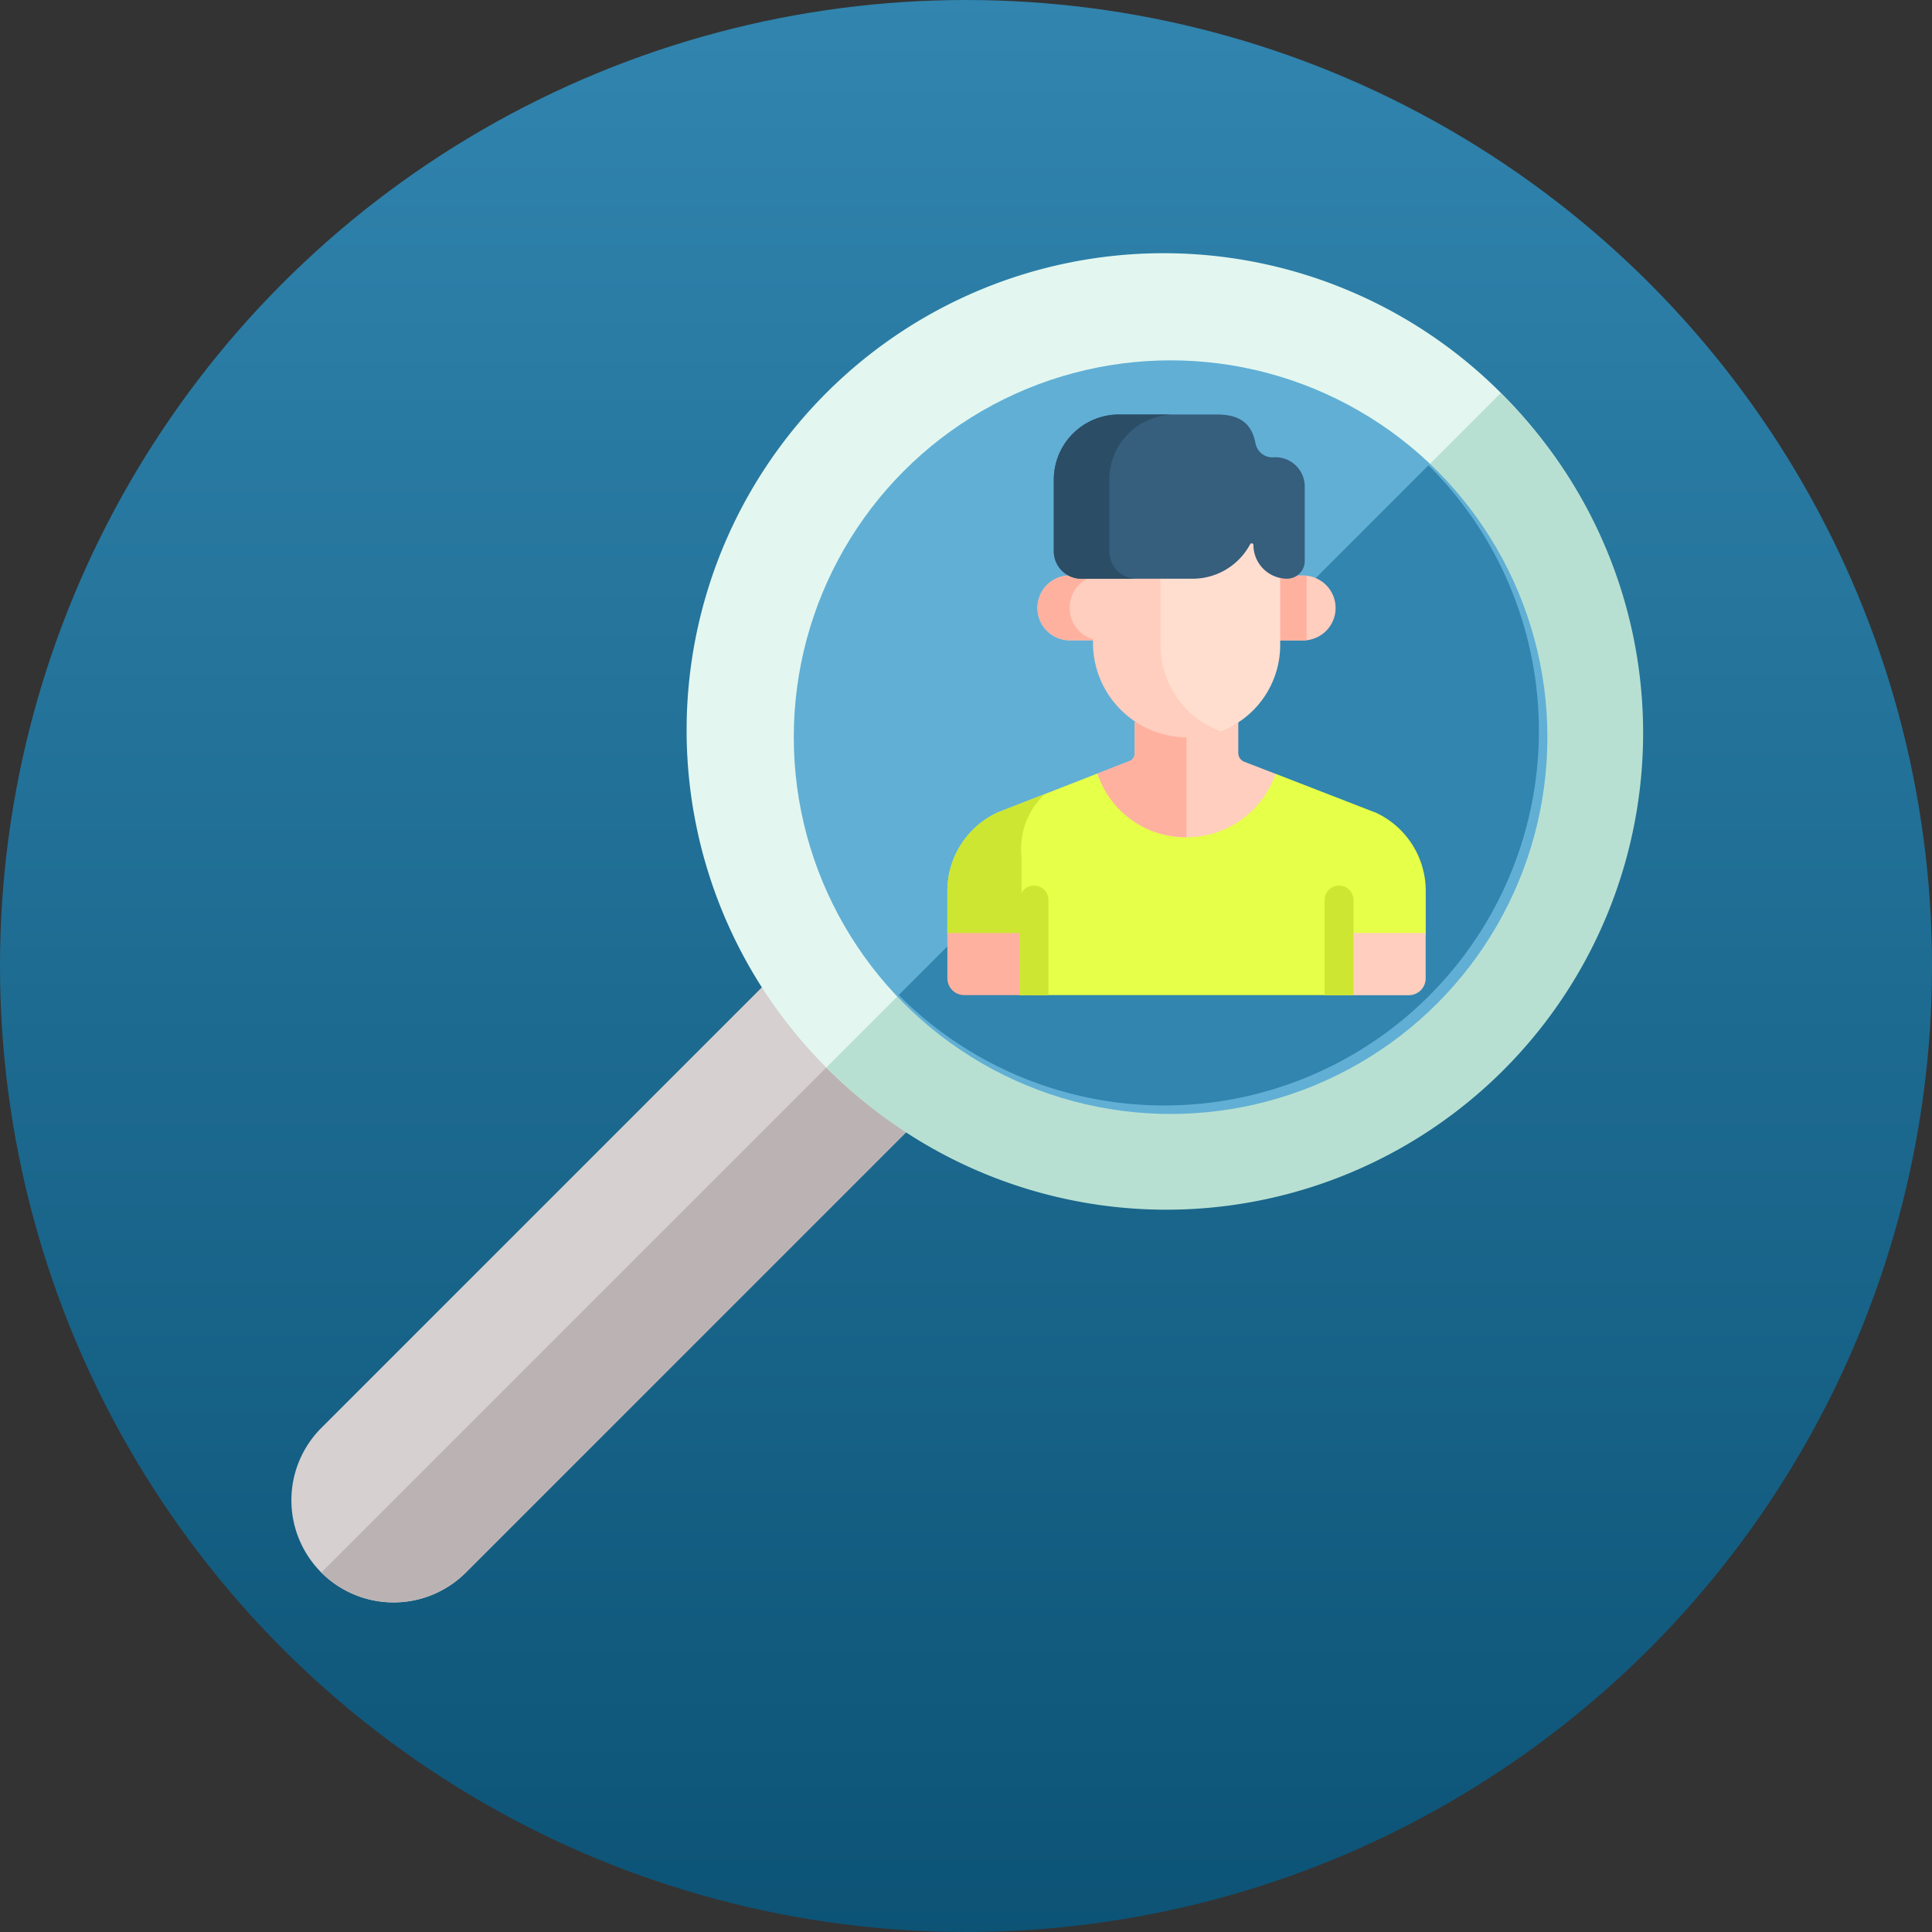 <svg xmlns="http://www.w3.org/2000/svg" xmlns:xlink="http://www.w3.org/1999/xlink" width="85" height="85" viewBox="0 0 85 85">
  <rect x="0" y="0" width="85" height="85" fill="#333333" stroke="none"/>
  <defs>
    <linearGradient id="linear-gradient" x1="0.5" x2="0.5" y2="1" gradientUnits="objectBoundingBox">
      <stop offset="0" stop-color="#3185af"/>
      <stop offset="1" stop-color="#0c5376"/>
    </linearGradient>
  </defs>
  <g id="Grupo_876051" data-name="Grupo 876051" transform="translate(-285 -12739)">
    <circle id="Elipse_5595" data-name="Elipse 5595" cx="42.5" cy="42.5" r="42.5" transform="translate(285 12739)" fill="url(#linear-gradient)"/>
    <g id="buscar_1_" data-name="buscar(1)" transform="translate(297.819 12735.979)">
      <g id="Grupo_875981" data-name="Grupo 875981" transform="translate(0 39.66)">
        <g id="Grupo_875980" data-name="Grupo 875980">
          <path id="Trazado_599770" data-name="Trazado 599770" d="M1.317,318.651a4.5,4.5,0,0,1,0-6.36L27.5,286.106l6.36,6.36L7.677,318.651a4.5,4.5,0,0,1-6.36,0Z" transform="translate(0 -286.106)" fill="#d6d0d0"/>
        </g>
      </g>
      <g id="Grupo_875983" data-name="Grupo 875983" transform="translate(1.317 42.839)">
        <g id="Grupo_875982" data-name="Grupo 875982">
          <path id="Trazado_599771" data-name="Trazado 599771" d="M8.787,336.684a4.5,4.5,0,0,0,6.36,0L41.332,310.5l-3.18-3.18Z" transform="translate(-8.787 -307.319)" fill="#bbb3b3"/>
        </g>
      </g>
      <g id="Grupo_875985" data-name="Grupo 875985" transform="translate(17.389 14.16)">
        <g id="Grupo_875984" data-name="Grupo 875984">
          <path id="Trazado_599772" data-name="Trazado 599772" d="M136.986,157.971a20.986,20.986,0,1,1,20.986-20.986A21.01,21.01,0,0,1,136.986,157.971Z" transform="translate(-116 -115.998)" fill="#e3f7f0"/>
        </g>
      </g>
      <g id="Grupo_875986" data-name="Grupo 875986" transform="translate(23.543 20.314)">
        <path id="Trazado_599773" data-name="Trazado 599773" d="M157.053,186.715a20.977,20.977,0,1,0,29.665-29.665Z" transform="translate(-157.053 -157.05)" fill="#b8e0d2"/>
      </g>
      <g id="Grupo_875987" data-name="Grupo 875987" transform="translate(22.104 18.875)">
        <circle id="Elipse_5605" data-name="Elipse 5605" cx="16.578" cy="16.578" r="16.578" transform="translate(0 0)" fill="#61afd5"/>
      </g>
      <g id="Grupo_875988" data-name="Grupo 875988" transform="translate(26.721 23.492)">
        <path id="Trazado_599774" data-name="Trazado 599774" d="M178.256,201.562a16.482,16.482,0,1,0,23.309-23.309Z" transform="translate(-178.256 -178.253)" fill="#3185af"/>
      </g>
    </g>
    <g id="Grupo_875997" data-name="Grupo 875997" transform="translate(326.68 12757.241)">
      <path id="Trazado_599754" data-name="Trazado 599754" d="M299.168,310.879h-.322l-.145-.139h-.857V313.6l.25.131h1.075a1.427,1.427,0,0,0,0-2.851Z" transform="translate(-283.45 -303.798)" fill="#ffcebe"/>
      <path id="Trazado_599755" data-name="Trazado 599755" d="M186.468,310.879a1.427,1.427,0,0,0,0,2.851h1.075l.175-.323V310.74h-1Z" transform="translate(-181.143 -303.798)" fill="#ffcebe"/>
      <path id="Trazado_599756" data-name="Trazado 599756" d="M299.255,310.884c-.029,0-.058,0-.088,0h-.322l-.145-.139h-.857V313.6l.25.131h1.075c.03,0,.059,0,.088,0Z" transform="translate(-283.449 -303.798)" fill="#ffb1a0"/>
      <path id="Trazado_599757" data-name="Trazado 599757" d="M186.528,312.3a1.4,1.4,0,0,1,1.19-1.414v-.151h-1l-.249.139a1.427,1.427,0,0,0,0,2.851h1.075l.022-.041A1.412,1.412,0,0,1,186.528,312.3Z" transform="translate(-181.142 -303.798)" fill="#ffb1a0"/>
      <path id="Trazado_599758" data-name="Trazado 599758" d="M160.945,408.212l-4.38-1.7-.338.162h-7.191l-.305-.175-4.376,1.709a3.814,3.814,0,0,0-2.227,3.455V413.6h3.813v2.65h13.42V413.6h3.813v-1.937a3.8,3.8,0,0,0-2.227-3.455Z" transform="translate(-142.127 -390.71)" fill="#e6ff48"/>
      <path id="Trazado_599759" data-name="Trazado 599759" d="M145.389,419.048a3.287,3.287,0,0,1,1.026-2.764l-2.061.8a3.814,3.814,0,0,0-2.227,3.455v1.937h3.262C145.389,420.154,145.389,420.108,145.389,419.048Z" transform="translate(-142.127 -399.587)" fill="#cde631"/>
      <path id="Trazado_599760" data-name="Trazado 599760" d="M145.941,482.411h-3.813V484.4a.742.742,0,0,0,.742.742h3.07Z" transform="translate(-142.128 -459.602)" fill="#ffb1a0"/>
      <path id="Trazado_599761" data-name="Trazado 599761" d="M328.566,482.411v2.735h3.07a.742.742,0,0,0,.742-.742v-1.993Z" transform="translate(-311.334 -459.602)" fill="#ffcebe"/>
      <path id="Trazado_599762" data-name="Trazado 599762" d="M220.028,381.022a.412.412,0,0,1-.263-.383v-1.354l-.28-.286h-4.023l-.253.28v1.357a.379.379,0,0,1-.175.333l-1.464.572a4.142,4.142,0,0,0,7.835.013Z" transform="translate(-206.965 -365.749)" fill="#ffcebe"/>
      <path id="Trazado_599763" data-name="Trazado 599763" d="M217.486,379h-2.024l-.253.28v1.357a.379.379,0,0,1-.175.333l-1.464.572a4.072,4.072,0,0,0,3.917,2.8Z" transform="translate(-206.966 -365.749)" fill="#ffb1a0"/>
      <path id="Trazado_599764" data-name="Trazado 599764" d="M177.774,464.589V460.4a.635.635,0,1,0-1.27,0v4.193Z" transform="translate(-173.327 -439.045)" fill="#cde631"/>
      <path id="Trazado_599765" data-name="Trazado 599765" d="M322.964,464.589V460.4a.635.635,0,1,0-1.27,0v4.193Z" transform="translate(-305.097 -439.045)" fill="#cde631"/>
      <path id="Trazado_599766" data-name="Trazado 599766" d="M248,295.422l-.338-.226-.254-1.1h-.494l-2.061,1.5h-1.825l-.154.248v2.98a4.128,4.128,0,0,0,2.605,3.844,4.068,4.068,0,0,0,2.726-3.835v-2.945Z" transform="translate(-233.562 -288.691)" fill="#ffdecf"/>
      <g id="Grupo_875977" data-name="Grupo 875977" transform="translate(6.402 6.9)">
        <path id="Trazado_599767" data-name="Trazado 599767" d="M214.364,313.519v-2.913l.2-.325H211.6l-.2.325v2.913a4.16,4.16,0,0,0,5.618,3.8,4.035,4.035,0,0,1-2.648-3.8Z" transform="translate(-211.394 -310.282)" fill="#ffcebe"/>
      </g>
      <path id="Trazado_599768" data-name="Trazado 599768" d="M202.527,237.512a.758.758,0,0,1-.819-.6c-.126-.643-.444-1.282-1.688-1.282H195.7a2.868,2.868,0,0,0-2.868,2.868v3.148a1.208,1.208,0,0,0,1.208,1.208h4.9a2.867,2.867,0,0,0,2.53-1.518.077.077,0,0,1,.144.037,1.486,1.486,0,0,0,1.481,1.481.779.779,0,0,0,.776-.776V238.8A1.286,1.286,0,0,0,202.527,237.512Z" transform="translate(-188.148 -235.634)" fill="#365e7d"/>
      <g id="Grupo_875978" data-name="Grupo 875978" transform="translate(4.687 0)">
        <path id="Trazado_599769" data-name="Trazado 599769" d="M195.271,241.652V238.5a2.868,2.868,0,0,1,2.868-2.868H195.7a2.868,2.868,0,0,0-2.868,2.868v3.148a1.208,1.208,0,0,0,1.208,1.208h2.435A1.208,1.208,0,0,1,195.271,241.652Z" transform="translate(-192.836 -235.636)" fill="#2b4d66"/>
      </g>
    </g>
  </g>
</svg>
